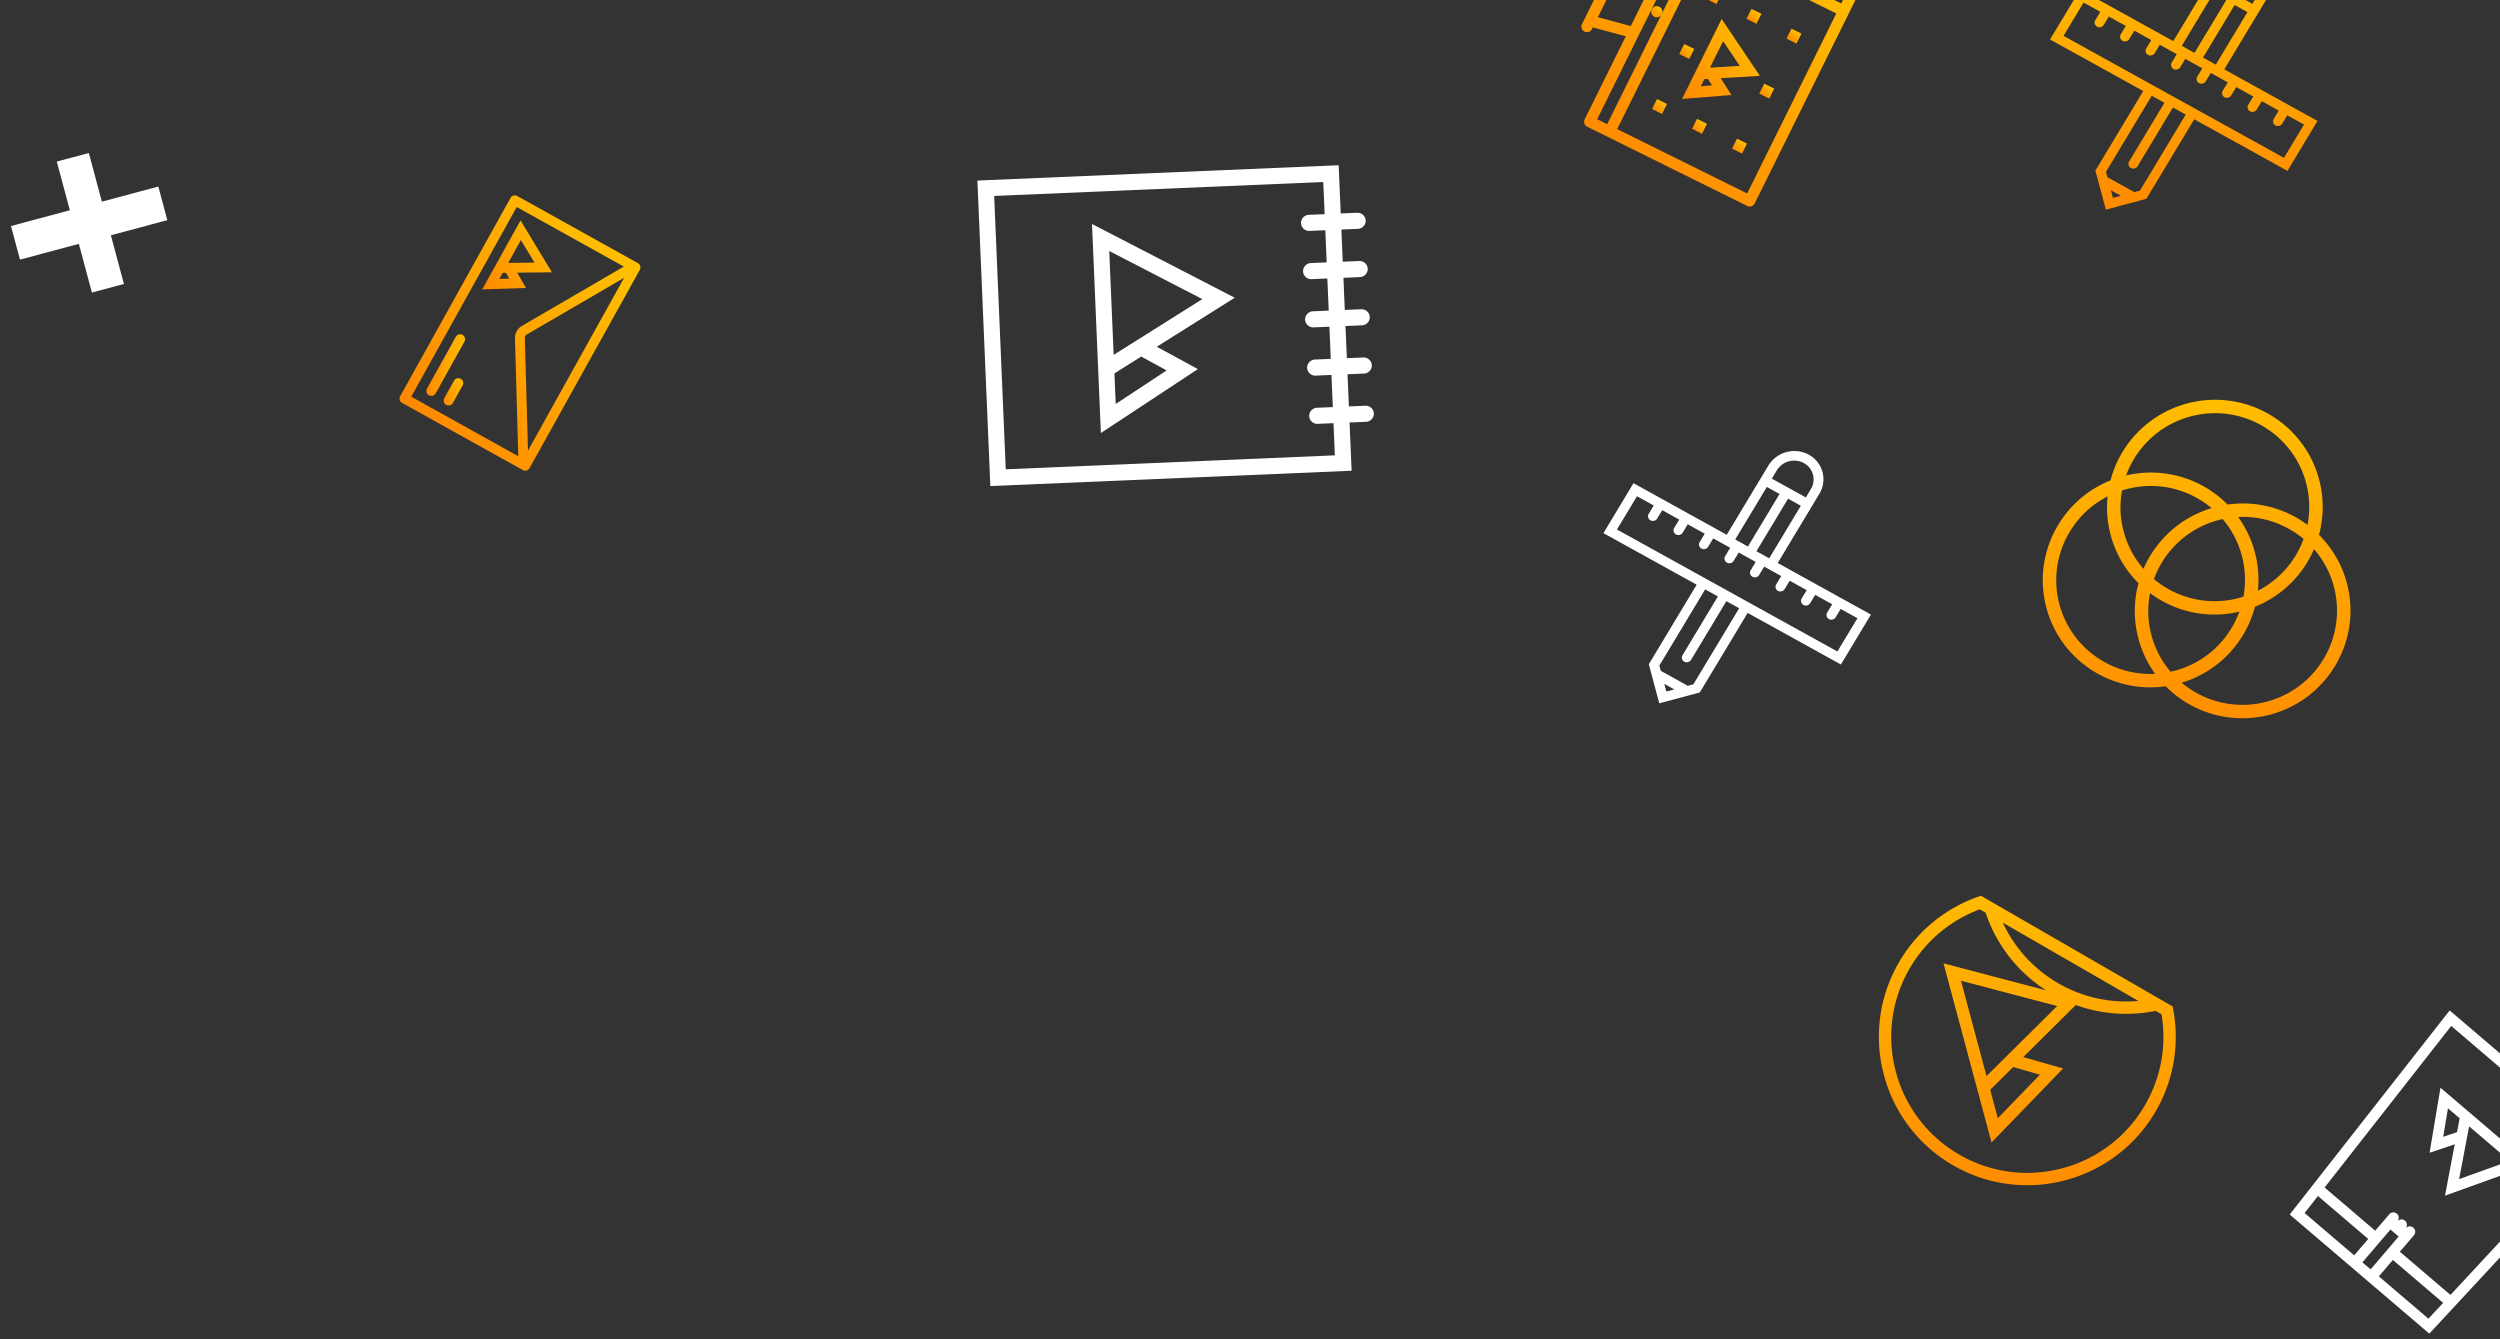 <svg width="295" height="158" viewBox="0 0 295 158" fill="none" xmlns="http://www.w3.org/2000/svg"><rect x="0" y="0" width="295" height="158" fill="#333333" stroke="none"/><g clip-path="url(#a)"><path d="M256.368 118.757a17.45 17.45 0 0 1-1.976 12.341c-4.836 8.377-15.547 11.247-23.924 6.411a17.462 17.462 0 0 1-8.16-10.635 17.458 17.458 0 0 1 1.75-13.289 17.445 17.445 0 0 1 9.7-7.882l22.61 13.054zm-21.523 9.844l.897 3.35 4.968-5.137-3.152-.903-2.713 2.69zm-.435-1.623l8.338-8.265-11.354-2.989 3.016 11.254zm1.925-18.102a16.041 16.041 0 0 0 1.758 2.929 15.953 15.953 0 0 0 4.78 4.216 15.908 15.908 0 0 0 6.493 2.082c.993.095 1.984.097 2.966.008l-15.997-9.235zm-7.155.935a16.002 16.002 0 0 0-3.859 4.503 15.98 15.98 0 0 0-1.603 12.182 16.007 16.007 0 0 0 7.48 9.748 15.988 15.988 0 0 0 12.182 1.605 15.991 15.991 0 0 0 9.748-7.481 15.96 15.96 0 0 0 1.93-10.683l-.693-.4a17.45 17.45 0 0 1-9.42-.694l-6.199 6.144 4.704 1.345-8.45 8.74-1.349-5.035-1.889-7.049-2.428-9.062 12.116 3.189a17.443 17.443 0 0 1-7.147-9.161l-.695-.401a15.97 15.97 0 0 0-4.428 2.51z" fill="url(#b)" style="mix-blend-mode:multiply"/><path d="M75.65-23.945l1.501-1.121.5-.374.5-.374c1.022 1.367 2.975 1.64 4.355.61 1.379-1.03 1.67-2.98.65-4.347l.5-.374.5-.374 1.502-1.12 9.967-1.267 2.072 6.948-3.743 1.25 8.516 11.403L88.46-2.62l-8.517-11.402-2.261 3.234-6.075-3.959 4.043-9.198zm1.71 11.457l1.564-2.239.993-1.419 1.027 1.376L88.72-4.36l12.009-8.97-7.776-10.41-1.027-1.376 1.642-.548 2.59-.866-1.428-4.792-8.598 1.092-1.38 1.032a4.368 4.368 0 0 1-1.506 4.986 4.367 4.367 0 0 1-5.208.028l-1.381 1.032-3.488 7.934 4.19 2.73z" fill="url(#c)" style="mix-blend-mode:multiply"/><g clip-path="url(#d)"><path d="M192.753 57.017l11 6.087 4.914-8.163c.979-1.627 3.119-2.2 4.781-1.281a3.305 3.305 0 0 1 1.608 2.04 3.307 3.307 0 0 1-.373 2.57l-4.913 8.164 11 6.087-3.545 5.891-11.001-6.087-5.647 9.384-4.782 1.28-1.235-4.61 5.648-9.383-11.001-6.087 3.546-5.892zm12.003 6.642l1.5.83 3.731-6.2-1.5-.83-3.731 6.2zm8.925-5.944a2.2 2.2 0 0 0 .248-1.713 2.201 2.201 0 0 0-1.072-1.36 2.4 2.4 0 0 0-3.188.854l-.591.982 4.012 2.22.591-.983zm-1.182 1.964l-1.509-.834-3.731 6.199 1.508.835 3.732-6.2zm6.678 13.269l-1.976-1.093-.591.982a.6.6 0 0 1-.797.213.549.549 0 0 1-.206-.768l.001-.001.59-.981-2.005-1.11-.591.982a.598.598 0 0 1-.797.213.548.548 0 0 1-.206-.768l.591-.982-2.006-1.11-.59.981-.001.001a.598.598 0 0 1-.796.214.548.548 0 0 1-.206-.769h-.001l.592-.981-2.006-1.11-.591.981a.598.598 0 0 1-.797.214.548.548 0 0 1-.205-.768l.591-.982-2.006-1.11-.591.982a.598.598 0 0 1-.797.213.548.548 0 0 1-.206-.768h.001l.59-.982-2.005-1.11-.591.982a.6.6 0 0 1-.797.214.55.55 0 0 1-.206-.769l.591-.981-2.006-1.11-.59.981a.598.598 0 0 1-.797.214.547.547 0 0 1-.206-.768l.591-.982-2.006-1.11-.59.981h-.001a.598.598 0 0 1-.797.215.547.547 0 0 1-.205-.769l.59-.982-1.975-1.093-2.364 3.928 26.012 14.394 2.364-3.928zm-22.546 8.654l.934-.25-1.175-.651.241.9zm-.823-3.074l.17.636 3.181 1.76.66-.176 5.402-8.978-1.508-.834-4.17 6.928a.598.598 0 0 1-.797.213.548.548 0 0 1-.206-.767l4.17-6.93-1.5-.83-5.402 8.978z" fill="#fff"/></g><g clip-path="url(#e)"><path d="M245.448-1.234l11.001 6.087 4.913-8.163c.979-1.627 3.12-2.2 4.781-1.281a3.302 3.302 0 0 1 1.608 2.04 3.302 3.302 0 0 1-.373 2.57l-4.913 8.163 11.001 6.087-3.546 5.892-11-6.087-5.648 9.383-4.781 1.282-1.236-4.61 5.648-9.384-11-6.087 3.545-5.892zm12.004 6.642l1.499.83 3.731-6.2-1.499-.83-3.731 6.2zm8.924-5.944a2.196 2.196 0 0 0-.824-3.074 2.398 2.398 0 0 0-3.187.854l-.591.983 4.011 2.22.591-.983zm-1.182 1.964l-1.509-.834-3.731 6.199 1.508.835 3.732-6.2zm6.678 13.269l-1.976-1.094-.59.983a.6.6 0 0 1-.797.213.549.549 0 0 1-.206-.769l.591-.981-2.006-1.11-.591.982a.598.598 0 0 1-.797.213.548.548 0 0 1-.206-.768h.001l.59-.982-2.005-1.11-.591.981v.001a.6.6 0 0 1-.797.214.549.549 0 0 1-.206-.77l.591-.98-2.005-1.11-.591.981a.598.598 0 0 1-.797.214.548.548 0 0 1-.206-.769l.591-.981-2.006-1.11-.591.982a.598.598 0 0 1-.797.213.548.548 0 0 1-.205-.768l.591-.982-2.006-1.11-.591.982a.6.6 0 0 1-.797.214.549.549 0 0 1-.206-.769l.591-.982-2.005-1.11-.591.982a.598.598 0 0 1-.797.214.548.548 0 0 1-.206-.768h.001l.59-.982-2.005-1.11-.591.98v.002a.598.598 0 0 1-.797.213.548.548 0 0 1-.206-.768l.591-.982L245.86.303l-2.364 3.928 26.012 14.393 2.364-3.927zm-22.545 8.653l.933-.25-1.175-.65.242.9zm-.824-3.073l.171.636 3.18 1.76.66-.177 5.403-8.977-1.509-.835-4.17 6.929a.598.598 0 0 1-.797.213.548.548 0 0 1-.206-.768l4.17-6.929-1.499-.83-5.403 8.978z" fill="url(#f)" style="mix-blend-mode:multiply"/></g><path d="M54.803 40.311l-3.395 6.104a.582.582 0 0 1-1.018-.566l3.395-6.104a.582.582 0 0 1 1.018.566z" fill="url(#g)" style="mix-blend-mode:multiply"/><path d="M52.426 46.981l1.132-2.034a.582.582 0 1 1 1.016.565l-1.131 2.035a.581.581 0 1 1-1.017-.566z" fill="url(#h)" style="mix-blend-mode:multiply"/><path d="M61.028 32.175l1.04 1.804-5.17.17 1.077-1.938 1.51-2.713 1.94-3.488 3.701 6.12-4.099.045zm-2.113.743l1.175-.039-.396-.688-.377.005-.402.722zm1.053-1.894l3.107-.036-1.608-2.659-1.499 2.695z" fill="url(#i)" style="mix-blend-mode:multiply"/><path d="M75.5 31.841l-13.015 23.4a.582.582 0 0 1-.792.226L47.45 47.544a.583.583 0 0 1-.225-.791l13.015-23.4a.582.582 0 0 1 .79-.225l14.244 7.922a.582.582 0 0 1 .226.791zm-1.856.942L62.126 39.49a.53.53 0 0 0-.197.355l.374 13.327 11.341-20.39zM48.525 46.81l12.633 7.027-.393-13.959a1.582 1.582 0 0 1 .21-.795 1.58 1.58 0 0 1 .566-.6l12.068-7.027-12.634-7.028-12.45 22.382z" fill="url(#j)" style="mix-blend-mode:multiply"/><path d="M258.075 47.612c6.79-1.82 13.762 2.184 15.572 8.942a12.571 12.571 0 0 1-.005 6.557 12.566 12.566 0 0 1 3.284 5.677c1.81 6.758-2.226 13.71-9.015 15.53a12.731 12.731 0 0 1-12.362-3.34c-6.287.906-12.393-2.99-14.07-9.249-1.677-6.259 1.663-12.685 7.56-15.044a12.732 12.732 0 0 1 9.036-9.073zm-3.771 31.9a12.57 12.57 0 0 1-1.965-4.136 12.571 12.571 0 0 1 .005-6.558 12.568 12.568 0 0 1-3.284-5.676 12.606 12.606 0 0 1-.365-4.564 11.116 11.116 0 0 0-4.557 4.325 11.036 11.036 0 0 0 4.057 15.14 11.096 11.096 0 0 0 6.109 1.468zM250.4 57.876a10.961 10.961 0 0 0 .197 4.853 10.95 10.95 0 0 0 2.337 4.396 12.727 12.727 0 0 1 8.036-7.168c-.502-.422-1.043-.8-1.619-1.13a11.108 11.108 0 0 0-8.447-1.098c-.17.046-.338.094-.504.147zm11.874 3.376a11.117 11.117 0 0 0-7.277 5.297 11.15 11.15 0 0 0-.833 1.78 11.12 11.12 0 0 0 10.562 2.074 10.978 10.978 0 0 0-.196-4.852 10.98 10.98 0 0 0-2.256-4.299zm3.792 3.888c.411 1.531.52 3.074.365 4.563a11.104 11.104 0 0 0 5.391-6.105 11.027 11.027 0 0 0-1.612-1.125 11.118 11.118 0 0 0-6.109-1.467 12.586 12.586 0 0 1 1.965 4.134zm-1.822 7.038a12.722 12.722 0 0 1-10.542-2.19 10.955 10.955 0 0 0 .173 4.976 10.955 10.955 0 0 0 2.256 4.3 11.105 11.105 0 0 0 7.276-5.298c.334-.574.613-1.172.837-1.788zm8.808-7.375a12.72 12.72 0 0 1-6.965 6.793 12.734 12.734 0 0 1-8.652 8.964 11.202 11.202 0 0 0 5.654 2.508 11.11 11.11 0 0 0 4.412-.28 11.107 11.107 0 0 0 3.961-1.964 11.097 11.097 0 0 0 2.805-3.211 11.054 11.054 0 0 0 1.394-4.021 10.961 10.961 0 0 0-.272-4.394 10.95 10.95 0 0 0-2.337-4.395zM262.897 48.86a11.108 11.108 0 0 0-4.412.28 11.107 11.107 0 0 0-3.961 1.963 11.098 11.098 0 0 0-2.805 3.212 11.104 11.104 0 0 0-.837 1.787 12.735 12.735 0 0 1 11.975 3.437 12.72 12.72 0 0 1 9.427 2.4 10.956 10.956 0 0 0-.173-4.976 10.956 10.956 0 0 0-1.961-3.94 11.052 11.052 0 0 0-3.218-2.785 11.084 11.084 0 0 0-4.035-1.378z" fill="url(#k)" style="mix-blend-mode:multiply"/><path d="M286.658 157.368l-6.782-5.788-2.906-2.48-6.783-5.788 18.874-24.08 18.409 15.708-20.812 22.428zm-.102-1.762l1.734-1.869-5.933-5.063-1.654 1.937 5.853 4.995zm-6.822-5.822l3.307-3.875-.969-.827-3.307 3.876.969.826zm-1.938-1.653l1.654-1.938-5.934-5.063-1.573 2.006 5.853 4.995zm11.448-27.068l-14.942 19.063 5.975 5.098 1.653-1.937a.636.636 0 1 1 .969.826.637.637 0 0 1 .969.827.637.637 0 1 1 .969.827l-1.654 1.938 5.974 5.097 16.476-17.754-16.389-13.985z" fill="#fff"/><path d="M288.51 141.087l1.148-6.059-2.968.998 1.285-7.675 2.538 2.166 3.553 3.031 4.567 3.898-10.123 3.641zm.35-10.306l-.563 3.361 1.633-.548.309-1.636-1.379-1.177zm2.496 2.13l-1.179 6.223 5.96-2.144-4.781-4.079zM136.5 40.917l4.848 2.636-11.446 7.545-.249-5.873-.349-8.222-.448-10.57 16.841 8.7-9.197 5.784zm-4.844 6.75l6.004-3.958-3.002-1.633-3.154 1.984.152 3.606zm-.245-5.792l10.463-6.58-10.982-5.674.519 12.254z" fill="#fff"/><path d="M158.204 25.19l1.938-.082a.958.958 0 0 1 1.008.907.958.958 0 0 1-.928.99l-1.938.082.161 3.795 1.938-.082a.96.96 0 0 1 1.009.907.96.96 0 0 1-.929.99l-1.938.082.161 3.794 1.938-.082a.96.96 0 0 1 1.009.908.96.96 0 0 1-.929.99l-1.937.082.16 3.794 1.938-.082a.96.96 0 0 1 1.009.908.96.96 0 0 1-.928.99l-1.938.082.161 3.794 1.937-.082a.959.959 0 0 1 1.009.908.959.959 0 0 1-.928.99l-1.938.082.241 5.692-42.63 1.806-1.527-36.048 42.63-1.807.241 5.692zm-40.893-2.069l1.367 32.255 38.834-1.646-.16-3.795-1.857.079a.961.961 0 0 1-1.01-.908.96.96 0 0 1 .93-.99l1.856-.078-.161-3.795-1.856.08a.961.961 0 0 1-1.01-.909.96.96 0 0 1 .929-.99l1.857-.078-.161-3.795-1.856.08a.96.96 0 0 1-1.01-.909.96.96 0 0 1 .929-.99l1.857-.078-.161-3.795-1.857.08a.959.959 0 0 1-1.009-.909.96.96 0 0 1 .929-.989l1.856-.078-.16-3.796-1.857.08a.96.96 0 0 1-1.009-.909.959.959 0 0 1 .929-.989l1.856-.078-.161-3.795-38.834 1.645z" fill="#fff"/><path d="M220.493-3.134l-13.439 27.14a.658.658 0 0 1-.882.298l-18.88-9.35a.658.658 0 0 1-.297-.882l4.848-9.791-3.889-1.047-.117.236a.66.66 0 0 1-1.18-.585l4.674-9.44a.658.658 0 1 1 1.18.585l-.117.236 3.19 2.46 4.849-9.793a.658.658 0 0 1 .882-.298l18.88 9.35a.658.658 0 0 1 .298.88zM188.549 2.03l3.885 1.045 2.551-5.15-3.186-2.457-3.25 6.562zm24.572-8.08l-1.753 3.54 5.9 2.92 1.752-3.54-5.899-2.92zm-2.933 2.955l1.753-3.54-8.26-4.09-1.753 3.54 8.26 4.09zm6.495 4.685l-15.339-7.596-10.517 21.24 15.339 7.596 10.517-21.24zm-21.79-.504l-6.427 12.98 1.181.584 6.427-12.98 6.427-12.98-1.18-.584-6.428 12.98z" fill="url(#l)" style="mix-blend-mode:multiply"/><path d="M195.776.79a.659.659 0 1 1-.585 1.18.659.659 0 0 1 .585-1.18z" fill="url(#m)" style="mix-blend-mode:multiply"/><path d="M201.151 6.284l2.003-4.045 4.513 6.712-4.628.275 1.271 1.982-5.83.47 1.113-2.247 1.558-3.147zm4.137 1.49l-1.961-2.917-1.547 3.125 3.508-.208zm-4.596 2.405l1.325-.107-.485-.756-.425.025-.415.838z" fill="url(#n)" style="mix-blend-mode:multiply"/><path d="M206.144 16.944l-.584 1.18-1.18-.585.584-1.18 1.18.584z" fill="url(#o)" style="mix-blend-mode:multiply"/><path d="M209.357 10.454l-.584 1.18-1.18-.584.584-1.18 1.18.585z" fill="url(#p)" style="mix-blend-mode:multiply"/><path d="M212.571 3.965l-.585 1.18-1.18-.584.585-1.18 1.18.584z" fill="url(#q)" style="mix-blend-mode:multiply"/><path d="M207.851 1.627l-.585 1.18-1.179-.584.584-1.18 1.18.584z" fill="url(#r)" style="mix-blend-mode:multiply"/><path d="M203.131-.711l-.585 1.18-1.18-.584.585-1.18 1.18.584z" fill="url(#s)" style="mix-blend-mode:multiply"/><path d="M196.704 12.268l-.584 1.18-1.18-.585.584-1.18 1.18.585z" fill="url(#t)" style="mix-blend-mode:multiply"/><path d="M201.424 14.606l-.584 1.18-1.18-.585.584-1.18 1.18.585z" fill="url(#u)" style="mix-blend-mode:multiply"/><path d="M199.917 5.779l-.584 1.18-1.18-.585.584-1.18 1.18.585z" fill="url(#v)" style="mix-blend-mode:multiply"/><path d="M6.703 19.065l3.78-1.013 1.539 5.745 6.66-1.785 1.062 3.967-6.66 1.784 1.54 5.744-3.78 1.013-1.54-5.744-6.947 1.861-1.062-3.966 6.947-1.861-1.54-5.745z" fill="#fff"/></g><defs><linearGradient id="b" x1="250.89" y1="101.584" x2="249.873" y2="142.536" gradientUnits="userSpaceOnUse"><stop stop-color="#FFC000"/><stop offset="1" stop-color="#FF8A00"/></linearGradient><linearGradient id="c" x1="69.316" y1="-18.467" x2="102.241" y2="-28.603" gradientUnits="userSpaceOnUse"><stop stop-color="#FFC000"/><stop offset="1" stop-color="#FF8A00"/></linearGradient><linearGradient id="f" x1="267.15" y1="-6.686" x2="266.671" y2="25.002" gradientUnits="userSpaceOnUse"><stop stop-color="#FFC000"/><stop offset="1" stop-color="#FF8A00"/></linearGradient><linearGradient id="g" x1="55.01" y1="39.881" x2="50.678" y2="39.638" gradientUnits="userSpaceOnUse"><stop stop-color="#FFC000"/><stop offset="1" stop-color="#FF8A00"/></linearGradient><linearGradient id="h" x1="54.811" y1="45.029" x2="51.801" y2="46.089" gradientUnits="userSpaceOnUse"><stop stop-color="#FFC000"/><stop offset="1" stop-color="#FF8A00"/></linearGradient><linearGradient id="i" x1="66.661" y1="29.061" x2="58.367" y2="35.326" gradientUnits="userSpaceOnUse"><stop stop-color="#FFC000"/><stop offset="1" stop-color="#FF8A00"/></linearGradient><linearGradient id="j" x1="75.237" y1="31.445" x2="50.186" y2="49.425" gradientUnits="userSpaceOnUse"><stop stop-color="#FFC000"/><stop offset="1" stop-color="#FF8A00"/></linearGradient><linearGradient id="k" x1="269.679" y1="45.014" x2="267.564" y2="89.126" gradientUnits="userSpaceOnUse"><stop stop-color="#FFC000"/><stop offset="1" stop-color="#FF8A00"/></linearGradient><linearGradient id="l" x1="220.003" y1="-3.652" x2="194.182" y2="22.206" gradientUnits="userSpaceOnUse"><stop stop-color="#FFC000"/><stop offset="1" stop-color="#FF8A00"/></linearGradient><linearGradient id="m" x1="196.33" y1="1.084" x2="195.284" y2="2.215" gradientUnits="userSpaceOnUse"><stop stop-color="#FFC000"/><stop offset="1" stop-color="#FF8A00"/></linearGradient><linearGradient id="n" x1="209.234" y1="5.402" x2="200.203" y2="12.929" gradientUnits="userSpaceOnUse"><stop stop-color="#FFC000"/><stop offset="1" stop-color="#FF8A00"/></linearGradient><linearGradient id="o" x1="206.108" y1="16.945" x2="205.062" y2="18.076" gradientUnits="userSpaceOnUse"><stop stop-color="#FFC000"/><stop offset="1" stop-color="#FF8A00"/></linearGradient><linearGradient id="p" x1="209.321" y1="10.456" x2="208.275" y2="11.587" gradientUnits="userSpaceOnUse"><stop stop-color="#FFC000"/><stop offset="1" stop-color="#FF8A00"/></linearGradient><linearGradient id="q" x1="212.535" y1="3.966" x2="211.488" y2="5.098" gradientUnits="userSpaceOnUse"><stop stop-color="#FFC000"/><stop offset="1" stop-color="#FF8A00"/></linearGradient><linearGradient id="r" x1="207.815" y1="1.628" x2="206.768" y2="2.76" gradientUnits="userSpaceOnUse"><stop stop-color="#FFC000"/><stop offset="1" stop-color="#FF8A00"/></linearGradient><linearGradient id="s" x1="203.095" y1="-.71" x2="202.048" y2=".422" gradientUnits="userSpaceOnUse"><stop stop-color="#FFC000"/><stop offset="1" stop-color="#FF8A00"/></linearGradient><linearGradient id="t" x1="196.668" y1="12.269" x2="195.622" y2="13.4" gradientUnits="userSpaceOnUse"><stop stop-color="#FFC000"/><stop offset="1" stop-color="#FF8A00"/></linearGradient><linearGradient id="u" x1="201.388" y1="14.607" x2="200.341" y2="15.738" gradientUnits="userSpaceOnUse"><stop stop-color="#FFC000"/><stop offset="1" stop-color="#FF8A00"/></linearGradient><linearGradient id="v" x1="199.881" y1="5.78" x2="198.835" y2="6.911" gradientUnits="userSpaceOnUse"><stop stop-color="#FFC000"/><stop offset="1" stop-color="#FF8A00"/></linearGradient><clipPath id="a"><path fill="#fff" d="M0 0h295v158H0z"/></clipPath><clipPath id="d"><path fill="#fff" transform="scale(-1 1) rotate(-75 -60.743 183.228)" d="M0 0h27v28H0z"/></clipPath><clipPath id="e"><path fill="#fff" transform="scale(-1 1) rotate(-75 -125.048 188.439)" d="M0 0h27v28H0z"/></clipPath></defs></svg>